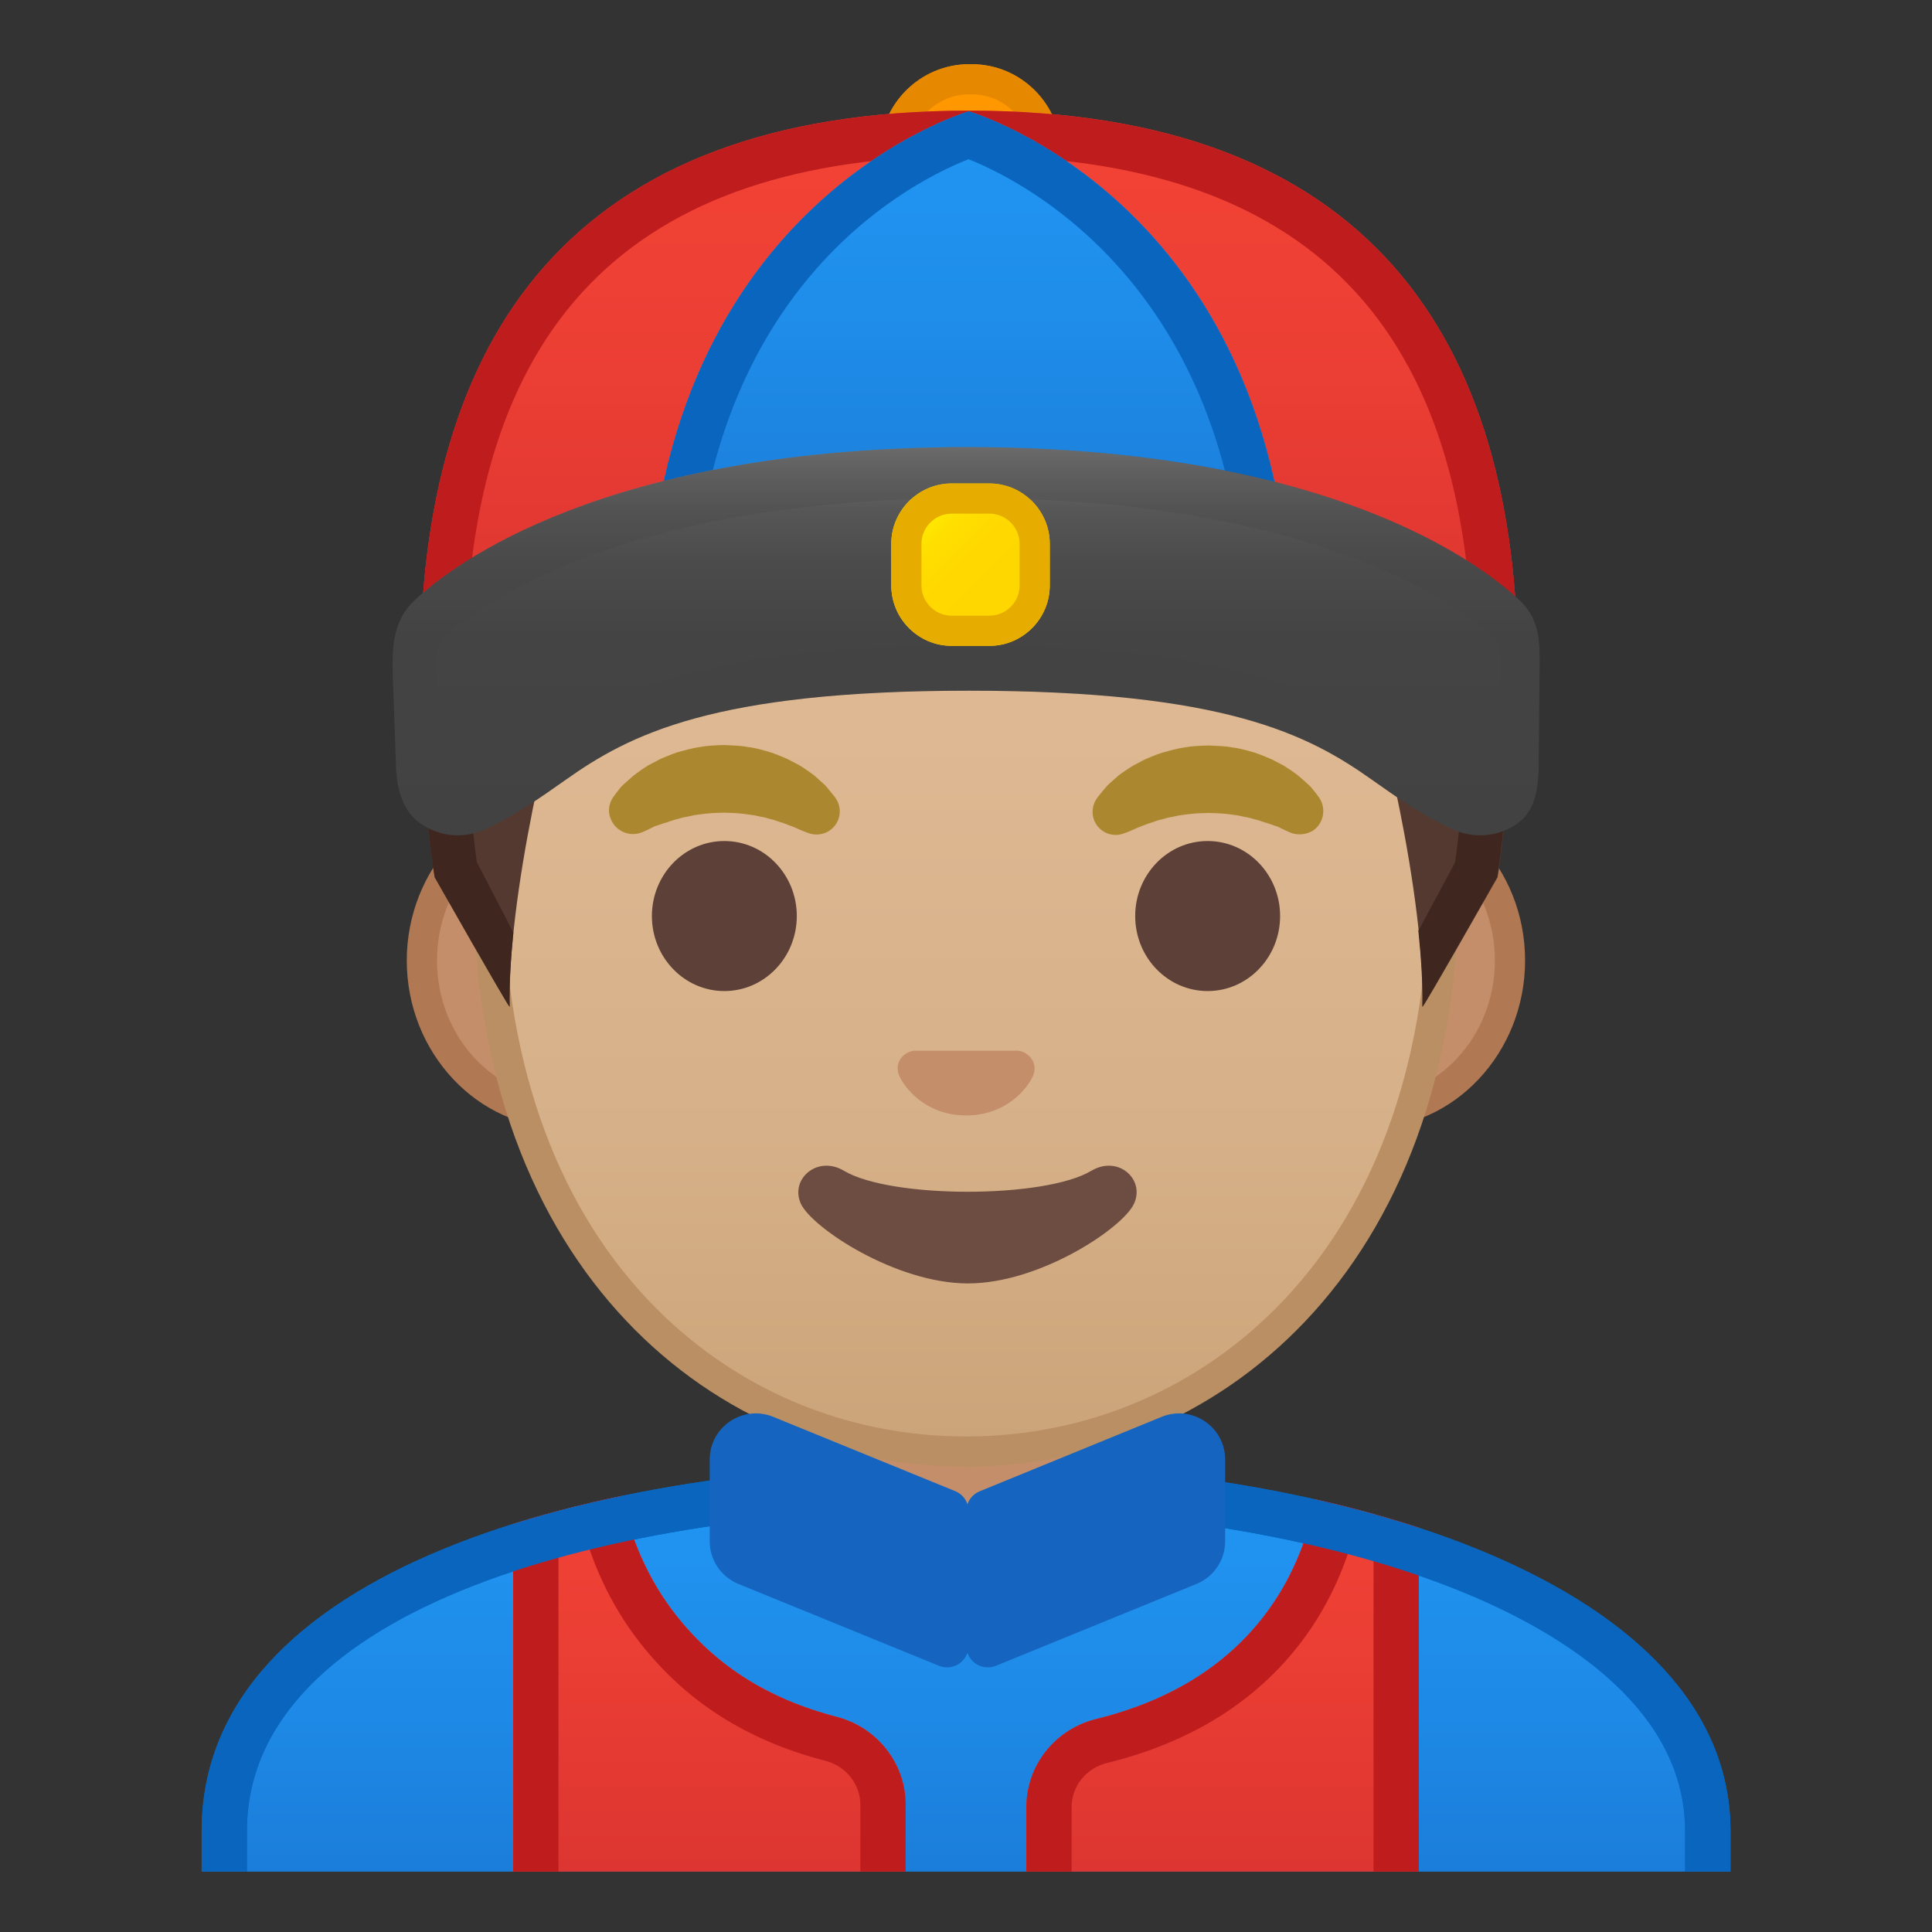 <svg width="100%" height="100%" viewBox="0 0 128 128" style="enable-background:new 0 0 128 128;" xmlns="http://www.w3.org/2000/svg" xmlns:xlink="http://www.w3.org/1999/xlink">
  <rect x="0" y="0" width="128" height="128" fill="#333333" stroke="none"/>
  <g>
    <defs>
      <rect id="SVGID_1_" height="120" width="120" x="4" y="4"/>
    </defs>
    <clipPath id="SVGID_2_">
      <use style="overflow:visible;" xlink:href="#SVGID_1_"/>
    </clipPath>
    <g style="clip-path:url(#SVGID_2_);">
      <g id="XMLID_8_">
        <linearGradient id="SVGID_3_" gradientUnits="userSpaceOnUse" x1="64" x2="64" y1="98.409" y2="130.471">
          <stop offset="2.929688e-03" style="stop-color:#2196F3"/>
          <stop offset="0.472" style="stop-color:#1E89E6"/>
          <stop offset="1" style="stop-color:#1976D2"/>
        </linearGradient>
        <path d="M14.86,130.47v-9.16c0-15.78,24.68-22.88,49.15-22.91h0.12c24.36,0,49.02,7.87,49.02,22.91 v9.16H14.86z" style="fill:url(#SVGID_3_);"/>
        <path d="M64.13,99.91c12.55,0,24.74,2.13,33.43,5.84c6.43,2.74,14.08,7.67,14.08,15.56v7.66H16.36v-7.66 c0-14.75,23.93-21.38,47.65-21.4L64.13,99.91 M64.13,96.91c-0.04,0-0.09,0-0.13,0c-24.82,0.03-50.64,7.09-50.64,24.4v10.66 h101.29v-10.66C114.64,105,89.07,96.91,64.13,96.91L64.13,96.91z" style="fill:#006FC7;"/>
      </g>
      <g>
        <defs>
          <path id="XMLID_5_" d="M13.36,121.31v10.66h101.29v-10.66c0-16.35-25.67-24.43-50.64-24.4C39.18,96.94,13.36,104,13.36,121.31z"/>
        </defs>
        <clipPath id="XMLID_4_">
          <use style="overflow:visible;" xlink:href="#XMLID_5_"/>
        </clipPath>
        <g style="clip-path:url(#XMLID_4_);">
          <linearGradient id="SVGID_4_" gradientUnits="userSpaceOnUse" x1="56.719" x2="71.57" y1="96.442" y2="96.442">
            <stop offset="0" style="stop-color:#F44336"/>
            <stop offset="0.382" style="stop-color:#EB3E34"/>
            <stop offset="1" style="stop-color:#D32F2F"/>
          </linearGradient>
          <path d="M57.35,97.16c0.92,1.12,3.55,1.73,7.03,1.73c4.05,0,6.16-0.92,6.74-1.69 c0.69-0.91,0.4-2.86,0.36-3.03C71.45,94.08,71.43,94,71.41,94H56.78C56.69,94,56.59,96.23,57.35,97.16z" style="fill:url(#SVGID_4_);"/>
          <linearGradient id="SVGID_5_" gradientUnits="userSpaceOnUse" x1="64" x2="64" y1="94" y2="134">
            <stop offset="0" style="stop-color:#F44336"/>
            <stop offset="0.382" style="stop-color:#EB3E34"/>
            <stop offset="1" style="stop-color:#D32F2F"/>
          </linearGradient>
          <path d="M87.51,94c0.23,3-0.26,8.42-3.67,12.94c-2.64,3.49-6.43,5.77-11.21,6.95 c-2.7,0.66-4.63,3.05-4.63,5.84V132h-8v-12.43c0-2.75-1.89-5.12-4.55-5.82c-4.62-1.2-8.05-3.42-10.67-6.75 c-3.57-4.55-4.17-10-4.04-13H34v40h60V94H87.51z" style="fill:url(#SVGID_5_);"/>
        </g>
        <g style="clip-path:url(#XMLID_4_);">
          <path d="M91,97v34H71v-11.28c0-1.38,0.96-2.58,2.35-2.92c5.54-1.36,9.88-4.07,12.89-8.05 c3.1-4.11,4.03-8.64,4.26-11.74H91 M37.84,97c0.3,3.12,1.34,7.74,4.58,11.86c3.06,3.9,7.07,6.45,12.27,7.8 c1.36,0.35,2.31,1.55,2.31,2.91V131H37V97H37.84 M94,94h-6.49c0.23,3-0.26,8.42-3.67,12.94c-2.64,3.49-6.43,5.77-11.21,6.95 c-2.7,0.66-4.63,3.05-4.63,5.84V132h-8v-12.43c0-2.75-1.89-5.12-4.55-5.82c-4.62-1.2-8.05-3.42-10.67-6.75 c-3.57-4.55-4.17-10-4.04-13H34v40h60V94L94,94z" style="fill:#BF1D1D;"/>
        </g>
        <g id="XMLID_6_" style="clip-path:url(#XMLID_4_);">
          <path d="M64.13,99.91c12.55,0,24.74,2.13,33.43,5.84c6.43,2.74,14.08,7.67,14.08,15.56v7.66H16.36v-7.66 c0-14.75,23.93-21.38,47.65-21.4L64.13,99.91 M64.13,96.91c-0.04,0-0.09,0-0.13,0c-24.82,0.03-50.64,7.09-50.64,24.4v10.66 h101.29v-10.66C114.64,105,89.07,96.91,64.13,96.91L64.13,96.91z" style="fill:#0A65BF;"/>
        </g>
      </g>
      <g id="XMLID_2_">
        <path d="M63.2,107.82c-3.88,0-7.04-3.12-7.04-6.96v-8.72h15.69v8.72c0,3.84-3.16,6.96-7.04,6.96H63.2z" style="fill:#C48E6A;"/>
        <path d="M70.85,93.14v7.72c0,3.29-2.71,5.96-6.04,5.96H63.2c-3.33,0-6.04-2.67-6.04-5.96v-7.72H64H70.85 M72.85,91.14H64h-8.85v9.72c0,4.4,3.6,7.96,8.04,7.96h1.61c4.44,0,8.04-3.56,8.04-7.96V91.14L72.85,91.14z" style="fill:#B07853;"/>
      </g>
      <g>
        <path d="M37.39,73.76c-5.2,0-9.43-4.54-9.43-10.11s4.23-10.11,9.43-10.11h53.23 c5.2,0,9.43,4.54,9.43,10.11s-4.23,10.11-9.43,10.11H37.39z" style="fill:#C48E6A;"/>
        <path d="M90.61,54.53c4.65,0,8.43,4.09,8.43,9.11c0,5.03-3.78,9.11-8.43,9.11h-7.18H44.56h-7.18 c-4.65,0-8.43-4.09-8.43-9.11c0-5.03,3.78-9.11,8.43-9.11h7.18h38.87H90.61 M90.61,52.53h-7.18H44.56h-7.18 c-5.74,0-10.43,5-10.43,11.11c0,6.11,4.7,11.11,10.43,11.11h7.18h38.87h7.18c5.74,0,10.43-5,10.43-11.11 C101.05,57.53,96.35,52.53,90.61,52.53L90.61,52.53z" style="fill:#B07853;"/>
      </g>
      <g>
        <linearGradient id="SVGID_6_" gradientUnits="userSpaceOnUse" x1="64" x2="64" y1="95.512" y2="15.93">
          <stop offset="0" style="stop-color:#CCA47A"/>
          <stop offset="0.257" style="stop-color:#D6B088"/>
          <stop offset="0.589" style="stop-color:#DEB892"/>
          <stop offset="1" style="stop-color:#E0BB95"/>
        </linearGradient>
        <path d="M64,96.17c-8.34,0-16.07-3.32-21.77-9.34C35.77,80,32.35,70.17,32.35,58.4 c0-12.05,3.46-23.16,9.76-31.27C47.99,19.54,55.97,15.19,64,15.19s16.01,4.35,21.89,11.94c6.29,8.11,9.76,19.22,9.76,31.27 c0,11.77-3.41,21.6-9.87,28.43C80.07,92.85,72.34,96.17,64,96.17z" style="fill:url(#SVGID_6_);"/>
        <path d="M64,16.19L64,16.19c7.72,0,15.41,4.21,21.1,11.55c6.16,7.94,9.55,18.83,9.55,30.66 c0,11.51-3.32,21.1-9.6,27.74c-5.51,5.82-12.98,9.03-21.05,9.03c-8.06,0-15.54-3.21-21.05-9.03c-6.28-6.64-9.6-16.23-9.6-27.74 c0-11.83,3.39-22.72,9.55-30.66C48.59,20.4,56.28,16.19,64,16.19 M64,14.19L64,14.19L64,14.19c-16.95,0-32.65,18.13-32.65,44.21 c0,25.94,16.17,38.77,32.65,38.77c16.47,0,32.65-12.83,32.65-38.77C96.65,32.32,80.95,14.19,64,14.19L64,14.19z" style="fill:#BA8F63;"/>
      </g>
      <g>
        <g>
          <g>
            <path d="M40.62,52.82c0,0,0.13-0.19,0.37-0.49c0.06-0.08,0.12-0.16,0.21-0.25 c0.1-0.11,0.23-0.21,0.36-0.33c0.13-0.12,0.27-0.24,0.42-0.37c0.15-0.12,0.3-0.22,0.46-0.34c0.16-0.11,0.33-0.23,0.52-0.34 c0.19-0.1,0.39-0.21,0.59-0.31c0.2-0.11,0.42-0.2,0.64-0.29c0.22-0.09,0.45-0.18,0.69-0.26c0.48-0.13,0.98-0.28,1.5-0.35 c0.52-0.1,1.05-0.11,1.58-0.13c0.53,0.03,1.07,0.03,1.58,0.13c0.52,0.06,1.02,0.21,1.5,0.35c0.24,0.08,0.47,0.17,0.69,0.26 c0.22,0.09,0.44,0.18,0.64,0.29c0.2,0.11,0.4,0.21,0.59,0.31c0.18,0.11,0.36,0.23,0.52,0.34c0.16,0.12,0.32,0.22,0.46,0.33 c0.14,0.12,0.26,0.23,0.38,0.34c0.12,0.11,0.23,0.21,0.33,0.3c0.1,0.1,0.18,0.2,0.25,0.29c0.3,0.35,0.45,0.56,0.45,0.56 c0.49,0.69,0.34,1.64-0.35,2.14c-0.42,0.3-0.94,0.36-1.39,0.21l-0.28-0.1c0,0-0.19-0.07-0.48-0.2 c-0.07-0.03-0.15-0.07-0.24-0.11c-0.09-0.03-0.19-0.07-0.29-0.11c-0.2-0.08-0.43-0.17-0.68-0.24 c-0.13-0.04-0.25-0.09-0.38-0.13c-0.14-0.03-0.28-0.07-0.42-0.11c-0.07-0.02-0.14-0.04-0.21-0.06 c-0.07-0.01-0.15-0.03-0.23-0.04c-0.15-0.03-0.3-0.07-0.46-0.1c-0.32-0.03-0.64-0.1-0.97-0.12c-0.33-0.04-0.67-0.03-1.01-0.05 c-0.34,0.02-0.68,0.01-1.01,0.05c-0.34,0.02-0.65,0.08-0.97,0.12c-0.16,0.03-0.31,0.07-0.46,0.1 c-0.08,0.01-0.15,0.03-0.23,0.04c-0.07,0.02-0.14,0.04-0.21,0.06c-0.14,0.04-0.28,0.07-0.42,0.11 c-0.14,0.04-0.26,0.09-0.38,0.13c-0.12,0.04-0.24,0.08-0.36,0.11c-0.1,0.04-0.2,0.07-0.28,0.1c-0.09,0.03-0.18,0.06-0.26,0.08 c-0.09,0.04-0.2,0.1-0.28,0.14c-0.35,0.18-0.56,0.26-0.56,0.26c-0.8,0.33-1.73-0.05-2.06-0.85 C40.25,53.8,40.33,53.24,40.62,52.82z" style="fill:#AB872F;"/>
            <ellipse cx="47.99" cy="60.69" rx="4.8" ry="4.97" style="fill:#5D4037;"/>
          </g>
          <g>
            <path d="M85.48,55.16c0,0-0.21-0.09-0.56-0.26c-0.08-0.04-0.19-0.1-0.28-0.14 c-0.09-0.02-0.17-0.05-0.26-0.08c-0.09-0.03-0.18-0.06-0.28-0.1c-0.11-0.04-0.23-0.07-0.36-0.11 c-0.13-0.04-0.25-0.09-0.38-0.13c-0.14-0.03-0.28-0.07-0.42-0.11c-0.07-0.02-0.14-0.04-0.21-0.06 c-0.07-0.01-0.15-0.03-0.23-0.04c-0.15-0.03-0.3-0.07-0.46-0.1c-0.32-0.04-0.64-0.1-0.97-0.12c-0.33-0.04-0.67-0.03-1.01-0.05 c-0.34,0.02-0.68,0.01-1.01,0.05c-0.34,0.02-0.65,0.08-0.97,0.12c-0.16,0.03-0.31,0.07-0.46,0.1 c-0.08,0.01-0.15,0.03-0.23,0.04c-0.07,0.02-0.14,0.04-0.21,0.06c-0.14,0.04-0.28,0.08-0.42,0.11 c-0.14,0.04-0.26,0.09-0.38,0.13c-0.25,0.07-0.48,0.16-0.68,0.24c-0.1,0.04-0.2,0.08-0.29,0.11c-0.09,0.03-0.17,0.07-0.24,0.11 c-0.29,0.13-0.48,0.2-0.48,0.2l-0.27,0.1c-0.8,0.28-1.67-0.14-1.95-0.94c-0.17-0.49-0.07-1.01,0.2-1.4c0,0,0.15-0.21,0.45-0.56 c0.08-0.09,0.16-0.19,0.25-0.29c0.1-0.1,0.21-0.2,0.33-0.3c0.12-0.11,0.25-0.22,0.38-0.34c0.14-0.12,0.3-0.22,0.46-0.33 c0.16-0.11,0.34-0.23,0.52-0.34c0.19-0.1,0.39-0.21,0.59-0.31c0.2-0.11,0.42-0.2,0.64-0.29c0.22-0.09,0.45-0.18,0.69-0.26 c0.48-0.13,0.98-0.28,1.5-0.35c0.52-0.1,1.05-0.11,1.58-0.13c0.53,0.03,1.07,0.03,1.58,0.13c0.52,0.06,1.02,0.21,1.5,0.35 c0.24,0.08,0.47,0.17,0.69,0.26c0.22,0.09,0.44,0.18,0.64,0.29c0.2,0.11,0.4,0.21,0.59,0.31c0.18,0.11,0.35,0.23,0.52,0.34 c0.16,0.12,0.32,0.22,0.46,0.34c0.15,0.13,0.29,0.25,0.42,0.37c0.13,0.12,0.25,0.22,0.36,0.33c0.09,0.1,0.15,0.18,0.21,0.25 c0.24,0.3,0.37,0.49,0.37,0.49c0.49,0.72,0.3,1.7-0.42,2.19C86.51,55.31,85.95,55.35,85.48,55.16z" style="fill:#AB872F;"/>
            <ellipse cx="80.01" cy="60.69" rx="4.8" ry="4.97" style="fill:#5D4037;"/>
          </g>
        </g>
        <path d="M67.76,69.69c-0.1-0.04-0.21-0.07-0.31-0.08h-6.89c-0.11,0.01-0.21,0.04-0.31,0.08 c-0.62,0.25-0.97,0.9-0.67,1.59c0.3,0.69,1.67,2.62,4.43,2.62c2.76,0,4.14-1.93,4.43-2.62C68.73,70.59,68.38,69.95,67.76,69.69z" style="fill:#C48E6A;"/>
        <path d="M72.3,77.57c-3.1,1.85-13.27,1.85-16.38,0c-1.78-1.06-3.6,0.56-2.86,2.18 c0.73,1.59,6.28,5.28,11.07,5.28s10.28-3.69,11-5.28C75.88,78.13,74.08,76.51,72.3,77.57z" style="fill:#6D4C41;"/>
      </g>
      <g>
        <defs>
          <path id="SVGID_7_" d="M64,7.34L64,7.34c-0.01,0-0.01,0-0.02,0s-0.01,0-0.02,0v0C19.71,7.58,28.78,58.12,28.78,58.12 s4.97,8.75,4.97,8.58c-0.03-1.38,0.44-6.71,0.44-6.71l-2.61-2.85c0,0,3.79-24.77,6.61-24.26c4.34,0.79,25.85,1.95,25.87,1.95 c7.62,0,14.53-0.35,18.87-1.14c2.82-0.51,9.39,1.65,10.4,4.34c1.3,3.45,3.05,19.2,3.05,19.2l-2.61,2.76c0,0,0.48,5.36,0.45,6.71 c0,0.17,4.97-8.58,4.97-8.58S108.25,7.58,64,7.34z"/>
        </defs>
        <clipPath id="SVGID_8_">
          <use style="overflow:visible;" xlink:href="#SVGID_7_"/>
        </clipPath>
      </g>
      <g>
        <g>
          <radialGradient id="SVGID_9_" cx="64.253" cy="7.576" gradientUnits="userSpaceOnUse" r="47.576">
            <stop offset="0" style="stop-color:#6D4C41"/>
            <stop offset="1" style="stop-color:#543930"/>
          </radialGradient>
          <path d="M64.02,7.34L64.02,7.34c-0.01,0-0.01,0-0.02,0c-0.01,0-0.01,0-0.02,0v0 C19.73,7.58,28.8,58.12,28.8,58.12s4.97,8.75,4.97,8.58c-0.16-7.06,2.67-19.56,4.67-24.89c1.01-2.68,3.8-4.25,6.62-3.73 c4.34,0.79,11.25,1.76,18.87,1.76c0.03,0,0.05,0,0.08,0c0.03,0,0.05,0,0.08,0c7.62,0,14.53-0.97,18.87-1.76 c2.82-0.51,5.61,1.05,6.62,3.73c2,5.32,4.83,17.83,4.67,24.89c0,0.17,4.97-8.58,4.97-8.58S108.27,7.58,64.02,7.34z" style="fill:url(#SVGID_9_);"/>
        </g>
        <path d="M64.02,7.34L64.02,7.34c-0.01,0-0.01,0-0.02,0c-0.01,0-0.01,0-0.02,0v0 C19.73,7.58,28.8,58.12,28.8,58.12s4.87,8.58,4.96,8.58c0,0,0,0,0,0c-0.03-1.44,0.07-3.12,0.25-4.9 c-0.12-0.28-2.39-4.62-2.41-4.66c-0.23-1.56-0.91-6.8-0.54-13.21c0.4-6.86,2.11-16.52,8-23.59c5.52-6.62,13.9-10.01,24.9-10.08 c0.01,0,0.03,0,0.04,0h0v0c11.02,0.06,19.41,3.45,24.93,10.08c10.52,12.62,7.97,33.43,7.47,36.8c-0.02,0.04-2.39,4.46-2.43,4.53 c0.19,1.84,0.3,3.56,0.26,5.03c0,0,0,0,0,0c0.09,0,4.96-8.58,4.96-8.58S108.27,7.58,64.02,7.34z" style="fill:#3F2720;"/>
      </g>
    </g>
    <g style="clip-path:url(#SVGID_2_);">
      <path d="M64.38,16.55h-0.17c-3.25,0-5.91-2.66-5.91-5.91v-0.47c0-3.25,2.66-5.91,5.91-5.91h0.17 c3.25,0,5.91,2.66,5.91,5.91v0.47C70.3,13.89,67.64,16.55,64.38,16.55z" style="fill:#FF9800;"/>
      <path d="M64.38,6.25c2.16,0,3.91,1.76,3.91,3.91v0.47c0,2.16-1.76,3.91-3.91,3.91h-0.17 c-2.16,0-3.91-1.76-3.91-3.91v-0.47c0-2.16,1.76-3.91,3.91-3.91H64.38 M64.38,4.25h-0.17c-3.25,0-5.91,2.66-5.91,5.91v0.47 c0,3.25,2.66,5.91,5.91,5.91h0.17c3.25,0,5.91-2.66,5.91-5.91v-0.47C70.3,6.91,67.64,4.25,64.38,4.25L64.38,4.25z" style="fill:#E68900;"/>
      <linearGradient id="SVGID_10_" gradientUnits="userSpaceOnUse" x1="64.198" x2="64.198" y1="7.329" y2="53.454">
        <stop offset="0" style="stop-color:#F44336"/>
        <stop offset="0.382" style="stop-color:#EB3E34"/>
        <stop offset="1" style="stop-color:#D32F2F"/>
      </linearGradient>
      <path d="M100.57,44.61c0-22.29-9.94-37.28-36.37-37.28S27.83,22.32,27.83,44.61 c0,3.04,0.3,5.99,0.84,8.84c0,0,7.03-11.53,35.53-11.53s35.53,11.53,35.53,11.53C100.28,50.61,100.57,47.65,100.57,44.61z" style="fill:url(#SVGID_10_);"/>
      <path d="M64.2,10.33c22.46,0,33.37,11.21,33.37,34.28c0,0.87-0.03,1.73-0.08,2.6 c-5.17-3.72-15.21-8.29-33.3-8.29s-28.12,4.57-33.29,8.29c-0.05-0.87-0.08-1.73-0.08-2.6C30.83,21.54,41.74,10.33,64.2,10.33 M64.2,7.33c-26.44,0-36.37,14.99-36.37,37.28c0,3.04,0.3,5.99,0.84,8.84c0,0,7.03-11.53,35.53-11.53 c28.5,0,35.53,11.53,35.53,11.53c0.55-2.85,0.84-5.8,0.84-8.84C100.57,22.32,90.63,7.33,64.2,7.33L64.2,7.33z" style="fill:#BF1D1D;"/>
      <g>
        <linearGradient id="SVGID_11_" gradientUnits="userSpaceOnUse" x1="64.201" x2="64.201" y1="7.375" y2="42.692">
          <stop offset="0" style="stop-color:#2196F3"/>
          <stop offset="0.382" style="stop-color:#1F8DEA"/>
          <stop offset="1" style="stop-color:#1976D2"/>
        </linearGradient>
        <path d="M64.18,7.38c0,0-21.31,6.17-21.31,35.32c0,0,7.93-4.61,21.24-4.61s21.43,4.61,21.43,4.61 C85.54,13.54,64.18,7.38,64.18,7.38z" style="fill:url(#SVGID_11_);"/>
      </g>
      <path d="M64.17,10.55c3.42,1.36,16.38,7.78,18.16,27.51c-3.93-1.39-10.2-2.98-18.23-2.98 c-7.97,0-14.15,1.57-18.04,2.96C47.83,18.24,60.67,11.92,64.17,10.55 M64.18,7.38c0,0-21.31,6.17-21.31,35.32 c0,0,7.93-4.61,21.24-4.61c13.31,0,21.43,4.61,21.43,4.61C85.54,13.54,64.18,7.38,64.18,7.38L64.18,7.38z" style="fill:#0A65BF;"/>
      <linearGradient id="SVGID_12_" gradientUnits="userSpaceOnUse" x1="64.001" x2="64.001" y1="29.623" y2="55.346">
        <stop offset="0" style="stop-color:#757575"/>
        <stop offset="0.061" style="stop-color:#676767"/>
        <stop offset="0.168" style="stop-color:#565656"/>
        <stop offset="0.3" style="stop-color:#4B4B4B"/>
        <stop offset="0.485" style="stop-color:#444444"/>
        <stop offset="1" style="stop-color:#424242"/>
      </linearGradient>
      <path d="M100.72,39.81c-2.52-2.39-12.63-10.18-36.63-10.19c-24,0.01-34.14,7.8-36.66,10.19 c-1.4,1.33-1.42,3.13-1.42,4.38v0.05l0.24,6.87c0.1,1.14,0.37,2.71,1.82,3.59c0.69,0.42,1.47,0.64,2.26,0.64 c0.62,0,1.21-0.13,1.78-0.39c1.98-0.89,3.7-2.11,5.36-3.28c4.22-2.99,9.75-5.91,26.72-5.91c16.97,0,22.51,2.92,26.72,5.91 c1.66,1.17,3.37,2.39,5.36,3.28c0.57,0.26,1.17,0.39,1.79,0.39c0.79,0,1.57-0.22,2.26-0.64c1.45-0.88,1.53-2.45,1.62-3.59 l0.06-6.87v-0.05C102,42.94,102.12,41.14,100.72,39.81z" style="fill:url(#SVGID_12_);"/>
      <linearGradient id="SVGID_13_" gradientUnits="userSpaceOnUse" x1="60.157" x2="68.438" y1="33.266" y2="41.547">
        <stop offset="0" style="stop-color:#FFFF00"/>
        <stop offset="0.02" style="stop-color:#FFFB00"/>
        <stop offset="0.131" style="stop-color:#FFEA00"/>
        <stop offset="0.268" style="stop-color:#FFDF00"/>
        <stop offset="0.462" style="stop-color:#FFD800"/>
        <stop offset="1" style="stop-color:#FFD600"/>
      </linearGradient>
      <path d="M65.55,42.79h-2.5c-2.2,0-4-1.8-4-4v-2.76c0-2.2,1.8-4,4-4h2.5c2.2,0,4,1.8,4,4v2.76 C69.55,40.99,67.75,42.79,65.55,42.79z" style="fill:url(#SVGID_13_);"/>
      <g style="opacity:0.2;">
        <path d="M64,33h0.2c23.61,0,33.03,7.62,34.68,9.18c0.47,0.44,0.57,1.1,0.57,2.09l-0.28,6.69 c-0.1,1.04-0.33,1.15-0.41,1.2c-0.22,0.14-0.47,0.2-0.71,0.2c-0.19,0-0.37-0.05-0.55-0.13c-1.72-0.78-3.32-1.91-4.86-3 c-4.61-3.27-10.61-6.46-28.46-6.46c-17.85,0-23.85,3.19-28.46,6.46c-1.54,1.09-3.13,2.22-4.86,3c-0.18,0.08-0.36,0.12-0.55,0.12 c-0.24,0-0.49-0.07-0.71-0.21c-0.07-0.04-0.29-0.18-0.39-1.22l-0.26-6.74c0-0.99,0.1-1.56,0.57-2C31.17,40.62,40.59,33,64.2,33 M64.2,29.62c-24,0.01-34.2,7.8-36.72,10.19c-1.4,1.33-1.48,3.13-1.48,4.38v0.05l0.24,6.87c0.1,1.14,0.37,2.71,1.82,3.59 c0.69,0.42,1.47,0.64,2.26,0.64c0.62,0,1.21-0.13,1.78-0.39c1.98-0.89,3.7-2.11,5.36-3.28c4.22-2.99,9.75-5.91,26.72-5.91 c16.97,0,22.51,2.92,26.72,5.91c1.66,1.17,3.37,2.39,5.36,3.28c0.57,0.26,1.17,0.39,1.79,0.39c0.79,0,1.57-0.22,2.26-0.64 c1.45-0.88,1.53-2.45,1.62-3.59l0.06-6.87v-0.05c0-1.24,0.12-3.05-1.28-4.38C98.2,37.42,88.2,29.64,64.2,29.62L64.2,29.62z" style="fill:#424242;"/>
      </g>
      <path d="M65.55,34.03c1.1,0,2,0.9,2,2v2.76c0,1.1-0.9,2-2,2h-2.5c-1.1,0-2-0.9-2-2v-2.76c0-1.1,0.9-2,2-2 H65.55 M65.55,32.03h-2.5c-2.2,0-4,1.8-4,4v2.76c0,2.2,1.8,4,4,4h2.5c2.2,0,4-1.8,4-4v-2.76 C69.55,33.83,67.75,32.03,65.55,32.03L65.55,32.03z" style="fill:#E6AD00;"/>
    </g>
  </g>
  <path d="M62.2,110.36l-13.28-5.42c-1.15-0.47-1.9-1.59-1.9-2.83v-5.41c0-2.17,2.2-3.65,4.21-2.83l12.05,4.92 c0.54,0.22,0.89,0.74,0.89,1.32v8.92C64.17,110.06,63.14,110.75,62.2,110.36z" style="fill:#1565C0;"/>
  <path d="M65.99,110.36l13.28-5.42c1.15-0.47,1.9-1.59,1.9-2.83v-5.41c0-2.17-2.2-3.65-4.21-2.83L64.91,98.8 c-0.54,0.22-0.89,0.74-0.89,1.32v8.92C64.02,110.06,65.05,110.75,65.99,110.36z" style="fill:#1565C0;"/>
</svg>